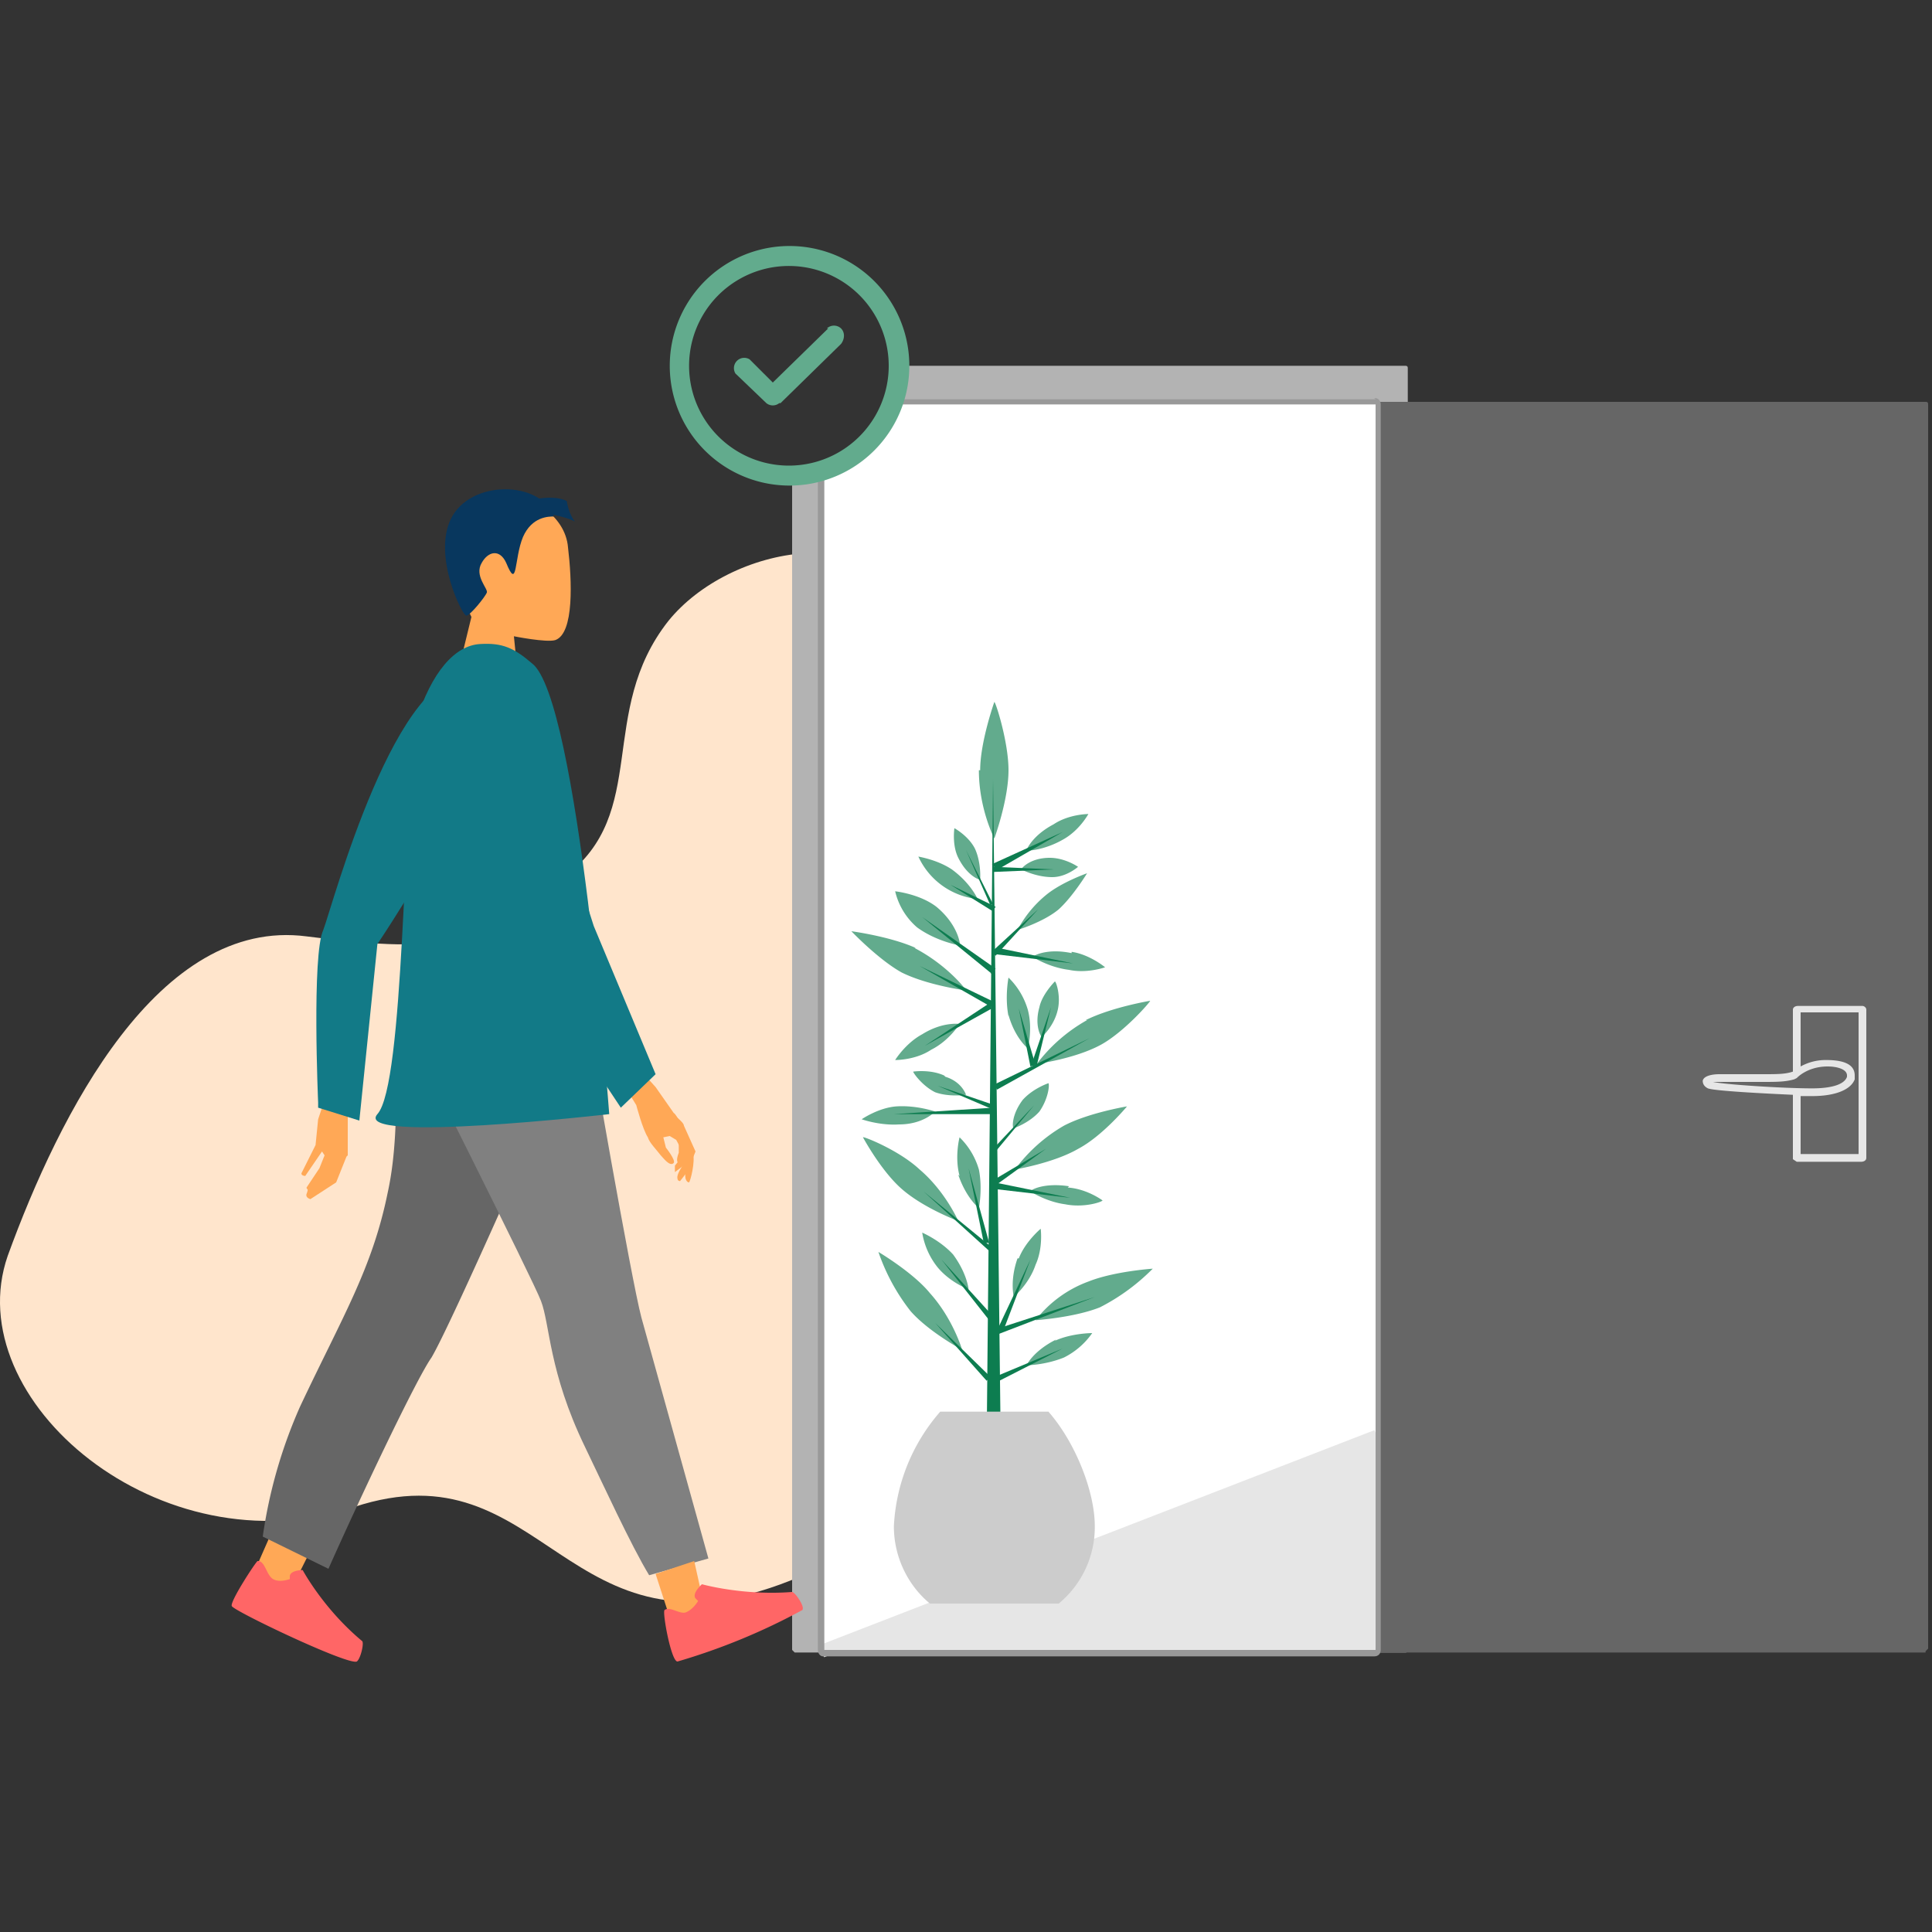 <svg xmlns="http://www.w3.org/2000/svg" width="150" height="150" fill="none">
  <rect width="100%" height="100%" fill="#333333" stroke="none"/>
  <path fill="#FFE5CC" fill-rule="evenodd" d="M109 52.6c12.6 14 7.5 22.3 5 26.7-4.7 8-14.3 2.5-29.6 18.2s-5.6 18-23 25.2c-17.6 7-19-10.6-33.9-5.7-15 5-30.8-8.3-26.9-19.5 4-11 11.7-26.3 23.2-24.8 11.6 1.5 13.5.4 20-4.6 6.7-5 2.5-12.8 8.1-19.9 4.7-5.8 16.5-8.3 21.1.3 4.6 8.6 13.6 6 19.3 2.5 5.7-3.5 14.3-1.2 16.8 1.6Z" clip-rule="evenodd"/>
  <path fill="#B3B3B3" fill-rule="evenodd" d="M109.1 28.4H69.7c0 4.6-3.6 8.3-8.2 8.4v91.3l.2.2h47.4c.1 0 .2 0 .2-.2V28.6c0-.1 0-.2-.2-.2Z" clip-rule="evenodd"/>
  <path fill="#666" fill-rule="evenodd" d="M149.5 128.3H107V31.2h42.5c.1 0 .2 0 .2.2V128l-.2.2Z" clip-rule="evenodd"/>
  <path fill="#666" fill-rule="evenodd" d="M139.5 90h5V78.3h-5v4.9l-.2.2c-1 .2-2 .2-4 .2h-1.8c-.7 0-1.3.3-.8.5.5.3 4.4.5 6.8.6v5.1Z" clip-rule="evenodd"/>
  <path fill="#fff" fill-rule="evenodd" d="M69.3 31.2a8.5 8.5 0 0 1-5.5 5.2v92H107V31.1H69.3Z" clip-rule="evenodd"/>
  <path fill="#62AB8D" fill-rule="evenodd" d="M64.3 25.5 60 29.7l-1.8-1.8a.8.8 0 0 0-1.1 1.1l2.4 2.3a.8.8 0 0 0 1 0h.1l4.7-4.6c.3-.4.3-.9 0-1.2a.8.8 0 0 0-1.1 0Z" clip-rule="evenodd"/>
  <path fill="#E6E6E6" fill-rule="evenodd" d="M144.6 78.1h-5c-.2 0-.4.1-.4.3v4.8c-.6.2-1.2.2-2.3.2h-3.4c-.5 0-1.2.1-1.3.5 0 .1 0 .4.4.6.5.2 4.4.4 6.6.5v5l.3.2h5c.2 0 .4-.1.4-.3V78.4c0-.2-.2-.3-.3-.3Zm-4.8 11.5h4.5v-11h-4.5v4.2a4 4 0 0 1 2-.5c1.8 0 2.2.6 2.2 1.2v.3c-.3.8-1.5 1.3-3.3 1.3h-.9v4.5ZM133 84h3.9c1 0 1.7 0 2.4-.2l.2-.1s.8-.9 2.4-.9c.7 0 1.5.2 1.5.7v.1c-.2.6-1.2.9-2.7.9-2.3 0-6.8-.3-7.7-.5Z" clip-rule="evenodd"/>
  <path stroke="#E6E6E6" d="m106.9 111.5-43.1 16.7"/>
  <path fill="#E6E6E6" fill-rule="evenodd" d="M106.9 111.8v16.4H64l42.9-16.4Z" clip-rule="evenodd"/>
  <path fill="#62AB8D" fill-rule="evenodd" d="M71.6 80.3c1.6-1 2.9-.8 2.9-.8s-.8 1.3-2.2 2c-1.2.8-2.7.8-2.8.8 0 0 .8-1.3 2.1-2Zm1.8 3.3C74.7 84 75 85 75 85s-1.3.2-2.4-.2c-1-.5-1.7-1.5-1.7-1.6 0 0 1.3-.2 2.4.3Zm-.7-13.2c1.7 1.4 1.9 3 1.8 3 0 0-1.8-.3-3.3-1.4a5.3 5.3 0 0 1-1.7-2.8s1.9.2 3.2 1.2Zm1.7-3.8c.7 1.4 1.6 1.7 1.7 1.7 0 0 .1-1.3-.4-2.4-.5-1-1.6-1.6-1.6-1.6s-.2 1.3.3 2.3Zm6.3 11.6c-.4 1.4.1 2.3.2 2.3 0 0 .9-.8 1.2-2 .3-1.1-.1-2.3-.2-2.3 0 0-1 1-1.2 2Zm-1.3 7.2c-.9 1.2-.8 2.2-.7 2.2 0 0 1.2-.4 2-1.3.7-1 .8-2.1.7-2.2 0 0-1.2.4-2 1.3Zm2.1-18.8c-1.5 0-2.2.8-2.2.9 0 0 1.1.6 2.4.6 1.1 0 2-.8 2-.8s-1-.7-2.2-.7Zm1.7 7.4c-1.9-.4-3 .2-3 .3 0 0 1.2.8 2.8 1 1.4.3 2.8-.2 2.8-.2s-1.2-1-2.6-1.2ZM74 97.4c1.1 1.5 1.2 2.7 1.2 2.7s-1.4-.5-2.4-1.7a5.8 5.8 0 0 1-1.2-2.7s1.4.6 2.4 1.7Zm8 6.6c-1.8.9-2.3 2-2.3 2s1.4 0 2.9-.6a5.9 5.9 0 0 0 2.2-1.9s-1.6 0-2.9.6Zm1-11.9c-2-.3-3 .3-3 .4 0 0 1.2.8 2.7 1 1.5.3 2.9-.2 2.9-.3 0 0-1.2-.9-2.7-1Zm-4.7-13.3c.5 1.8 1.5 2.6 1.5 2.6s.4-1.5 0-3a5.7 5.7 0 0 0-1.5-2.5s-.3 1.5 0 3Zm-8.5 8.5c1.9 0 2.8-1 2.8-1s-1.4-.5-3-.4c-1.4.1-2.7 1-2.7 1s1.4.5 2.9.4Zm4.6 3.9C75 93 76 93.8 76 93.8s.3-1.5 0-3a5.7 5.7 0 0 0-1.5-2.5s-.4 1.5 0 3Zm4.6 6.5c-.6 1.7-.3 2.9-.3 3 0 0 1.2-1 1.7-2.5.6-1.3.4-2.8.4-2.8s-1.2 1-1.7 2.3ZM81.8 64c-1.7.9-2.1 2-2.1 2 0 .1 1.4 0 2.8-.8 1.3-.7 2-2 2-2s-1.5 0-2.7.8ZM76 59.8c0 3 1.2 5.3 1.2 5.3s1.1-3 1.1-5.3c0-2.2-1-5.3-1.1-5.3 0 0-1.1 3.1-1.1 5.3Zm6.6 27.6a12.5 12.5 0 0 0-3.8 3.4s3-.5 4.9-1.6c1.9-1 3.8-3.3 3.8-3.3s-3 .5-4.9 1.5Zm1.8-8.2a12.6 12.6 0 0 0-3.9 3.4s3-.4 5-1.5c1.8-1 3.8-3.3 3.8-3.4 0 0-3 .5-5 1.5Zm-3.2-9.7a8.9 8.9 0 0 0-2.2 2.7s2-.6 3.2-1.6c1.1-1 2.2-2.8 2.2-2.8s-2 .7-3.2 1.7Zm-7.3-2c1.5 1.1 2 2.3 2 2.3a5.7 5.7 0 0 1-4.6-3.3c-.1 0 1.4.2 2.6 1Zm-1.7 32.9c1.8 2 2.5 4.4 2.5 4.4s-2.6-1.4-4-3a15.6 15.6 0 0 1-2.5-4.6s2.7 1.6 4 3.2Zm-.8-9.6c2 1.7 3 4 3 4s-2.7-1-4.4-2.5c-1.6-1.4-3-4-3-4 0-.1 2.8 1 4.4 2.5ZM71 73.6c2.5 1.3 4 3.2 4 3.3 0 0-3-.4-5-1.4-1.8-1-3.9-3.2-3.9-3.2s3 .4 5 1.3Z" clip-rule="evenodd"/>
  <path fill="#0D7D50" fill-rule="evenodd" d="m77.1 60.5.6 51.9h-1.1l.5-51.9Z" clip-rule="evenodd"/>
  <path fill="#0D7D50" fill-rule="evenodd" d="m77.2 84.2 7.4-3.6-7.2 4-.2-.4Zm-.2-6L71.4 75l5.8 2.8-.2.4Zm0-11.1 5.5-2.5-5.2 3-.2-.5Zm.5 36 2.5-5.3-2.1 5.5-.4-.2Zm-1.1-6.5-1.2-5.9 1.6 5.8h-.4Zm.8-10.1h-7.8l7.7-.5v.5Z" clip-rule="evenodd"/>
  <path fill="#0D7D50" fill-rule="evenodd" d="m80 82.8-.9-4.5 1.3 4.4-.4.1Zm-2.8 9 5.9 1.2-6-.7.1-.5ZM77 107l5.5-2.3-5.3 2.7-.2-.4Zm-.2-4.5-3.7-4.7 4 4.4-.3.3Zm.7-28.9 5.8 1.2-5.9-.7v-.5Zm-.4-6.3 4.7.2-4.7.2v-.4Zm0 21.9 3.2-3.4-3 3.6-.2-.2Z" clip-rule="evenodd"/>
  <path fill="#0D7D50" fill-rule="evenodd" d="m80.1 82.6 1.5-4.4-1.1 4.5-.4-.1Zm-3.2-12.3L75 66l2.1 4.2-.3.1Zm.1 5.3-5.4-4.4 5.7 4-.4.4Zm0 10.5-4.2-1.8 4.4 1.5-.2.3Zm0-7.8-5.2 2.9 5-3.3.2.4Z" clip-rule="evenodd"/>
  <path fill="#62AB8D" fill-rule="evenodd" d="M84.5 99.5a9.2 9.2 0 0 0-4.1 3s3-.2 5-1a16 16 0 0 0 4.1-3s-3 .2-5 1Z" clip-rule="evenodd"/>
  <path fill="#0D7D50" fill-rule="evenodd" d="m77 97.3-5.3-4.8 5.5 4.5-.3.3Zm0 6 8-2.6-7.8 3-.1-.4Zm0-11.6 4.2-2.5-4 2.9-.2-.4Zm-.4 15.5-4-4.5 4.3 4.2-.3.3Zm.4-33.3 3.6-3.3-3.3 3.6-.3-.3Zm0-3.2-3.2-2 3.5 1.7-.2.3Z" clip-rule="evenodd"/>
  <path fill="#CCC" fill-rule="evenodd" d="M72.3 124.5h9.9a7.7 7.7 0 0 0 2.8-6c0-2.7-1.5-6.5-3.6-8.9H73a14.6 14.6 0 0 0-3.6 8.9c0 2.4 1.1 4.6 2.8 6Z" clip-rule="evenodd"/>
  <path fill="#999" fill-rule="evenodd" d="M106.8 31H69.3l-.1.4h37.6v96.7H64V36.3l-.5.2v91.6c0 .3.2.5.4.5h42.8c.3 0 .5-.2.5-.5V31.4c0-.3-.2-.5-.5-.5Z" clip-rule="evenodd"/>
  <path fill="#62AB8D" fill-rule="evenodd" d="M52 28.4a9.3 9.3 0 0 1 18.6 0 9.3 9.3 0 0 1-18.6 0Zm1.5 0a7.7 7.7 0 1 0 15.5 0 7.7 7.7 0 0 0-15.5 0Z" clip-rule="evenodd"/>
  <path fill="#FFA856" d="M39.1 38.6c2-.3 4.8 1.4 5 3.9.3 2.5.5 6.7-1 7.2-.7.2-3.2-.3-3.2-.3l.3 3-4.6-.4 1-4.1s-4.1-8 2.5-9.3Z"/>
  <path fill="#08375E" d="M40.6 41.7c-.7 1.7-.4 4.2-1.3 2-.5-1.1-1.4-.9-1.9 0-.6 1 .5 2 .4 2.3-.1.3-1.3 1.8-1.6 1.8-.3 0-2.6-4.6-1.2-7.5 1.5-3.1 7-3 8-.2-.4 0-1.7 0-2.4 1.6Z"/>
  <path fill="#08375E" fill-rule="evenodd" d="M44 38.9c-1.1-.6-3.8-.1-4.5.9l1-.1c5.7.3 4 2 3.5-.8Z" clip-rule="evenodd"/>
  <path fill="#FFA856" d="M52.7 88.6v.9s-.3.7 0 .8c.3.2.6-.7.6-.7l-.3-.8-.3-.2Zm1.1 1.3.2-.5-.9-2c0-.3-1-1-1-1l.5 1.5 1.2 2Z"/>
  <path fill="#FFA856" d="m53 89.2-.2.8-.4.5v.5l.8-.6.3-1-.4-.2Z"/>
  <path fill="#FFA856" d="m53.3 89.5-.3 1s-.5.7-.4 1c0 .2.2.2.2.2l.7-.9-.2-1.3Z"/>
  <path fill="#FFA856" d="m50 83.4.9 1 1.4 2c.3.2.7 1.2.9 1.6l.6 1.5c.2.7-.2 2.2-.3 2.3-.2 0-.3-.3-.3-.5v-1.5l-.7-1.3-.5-.3-.5.1.2.8s.8 1 .6 1.2c-.3.3-.8-.4-1-.6-.3-.4-.9-1-1-1.4-.4-.6-.9-2.5-.9-2.5l-.8-1.3 1.4-1Z"/>
  <path fill="#127A87" d="M36 63.1 40.9 75l7.3 11 2.7-2.6-4.8-11.5-1.5-4.7-8.6-4Z"/>
  <path fill="#FFA856" d="m19.8 122 1.5 1.6 1.7-1 1-2-3.1-1.2-1.1 2.5Z"/>
  <path fill="#666" d="M43.1 84.4s-8 18.3-9.6 21c-1.2 1.7-5.6 11-8 16.4l-5.1-2.5a38 38 0 0 1 2.9-10.1c3.3-7 5.6-10.7 6.8-16.6 1.3-5.9 0-12.5 1.6-15.7 1.6-3.2 11.4 7.5 11.4 7.5Z"/>
  <path fill="gray" d="M31.8 80.3S41.4 99.4 42 101c.7 1.8.6 5.5 3.4 11.3 1.4 2.9 3.6 7.7 5 10L55 121l-5.2-18.7c-.8-3-4.1-22.1-4.1-22.1-5.1-1.1-12.8 2.2-14 0Z"/>
  <path fill="#FFA856" d="m52 126 2.3 1.2.2-3.3-.6-2.7-3 1 1.2 3.7Z"/>
  <path fill="#127A87" d="M37.3 50c-2 .1-3.8 2.2-5 6-1 6.7-.9 28.2-3 30.5-2 2.3 18 0 18 0s-2.4-32.3-6-35c-1.4-1.2-2.3-1.6-4-1.5Z"/>
  <path fill="#F66" d="M51.6 125c-.2.1.5 4 1 4a49 49 0 0 0 9.7-4c.2-.3-.6-1.4-.8-1.4-3.8.3-7-.6-7-.6s-.8.7-.5 1.1l.2.2s-.4.7-1 .9c-.5.1-1.2-.5-1.6-.2ZM20 121.2c-.1 0-2.2 3.2-2 3.5.2.4 9 4.6 9.7 4.3.3-.2.6-1.5.4-1.6-3-2.5-4.6-5.5-4.6-5.5s-1 0-1 .5v.2s-.8.3-1.3 0-.6-1.3-1.1-1.4Z"/>
  <path fill="#FFA856" d="M27 89.7v-3.6l-1.9-.8v.4l-.4 1.2-.2 2-1.1 2.2c0 .2.3.2.3.2l1.3-1.9.2.3-.4 1-1 1.5c0 .2.2 0 0 .5-.1.3.3.4.3.4l2-1.3.8-2Z"/>
  <path fill="#127A87" d="m24.7 86 3.2 1 1.4-13.7s13.5-20 7.5-20.9c-6-1-11 18-11.7 19.8-.9 1.9-.4 13.4-.4 13.4v.3Z"/>
</svg>
